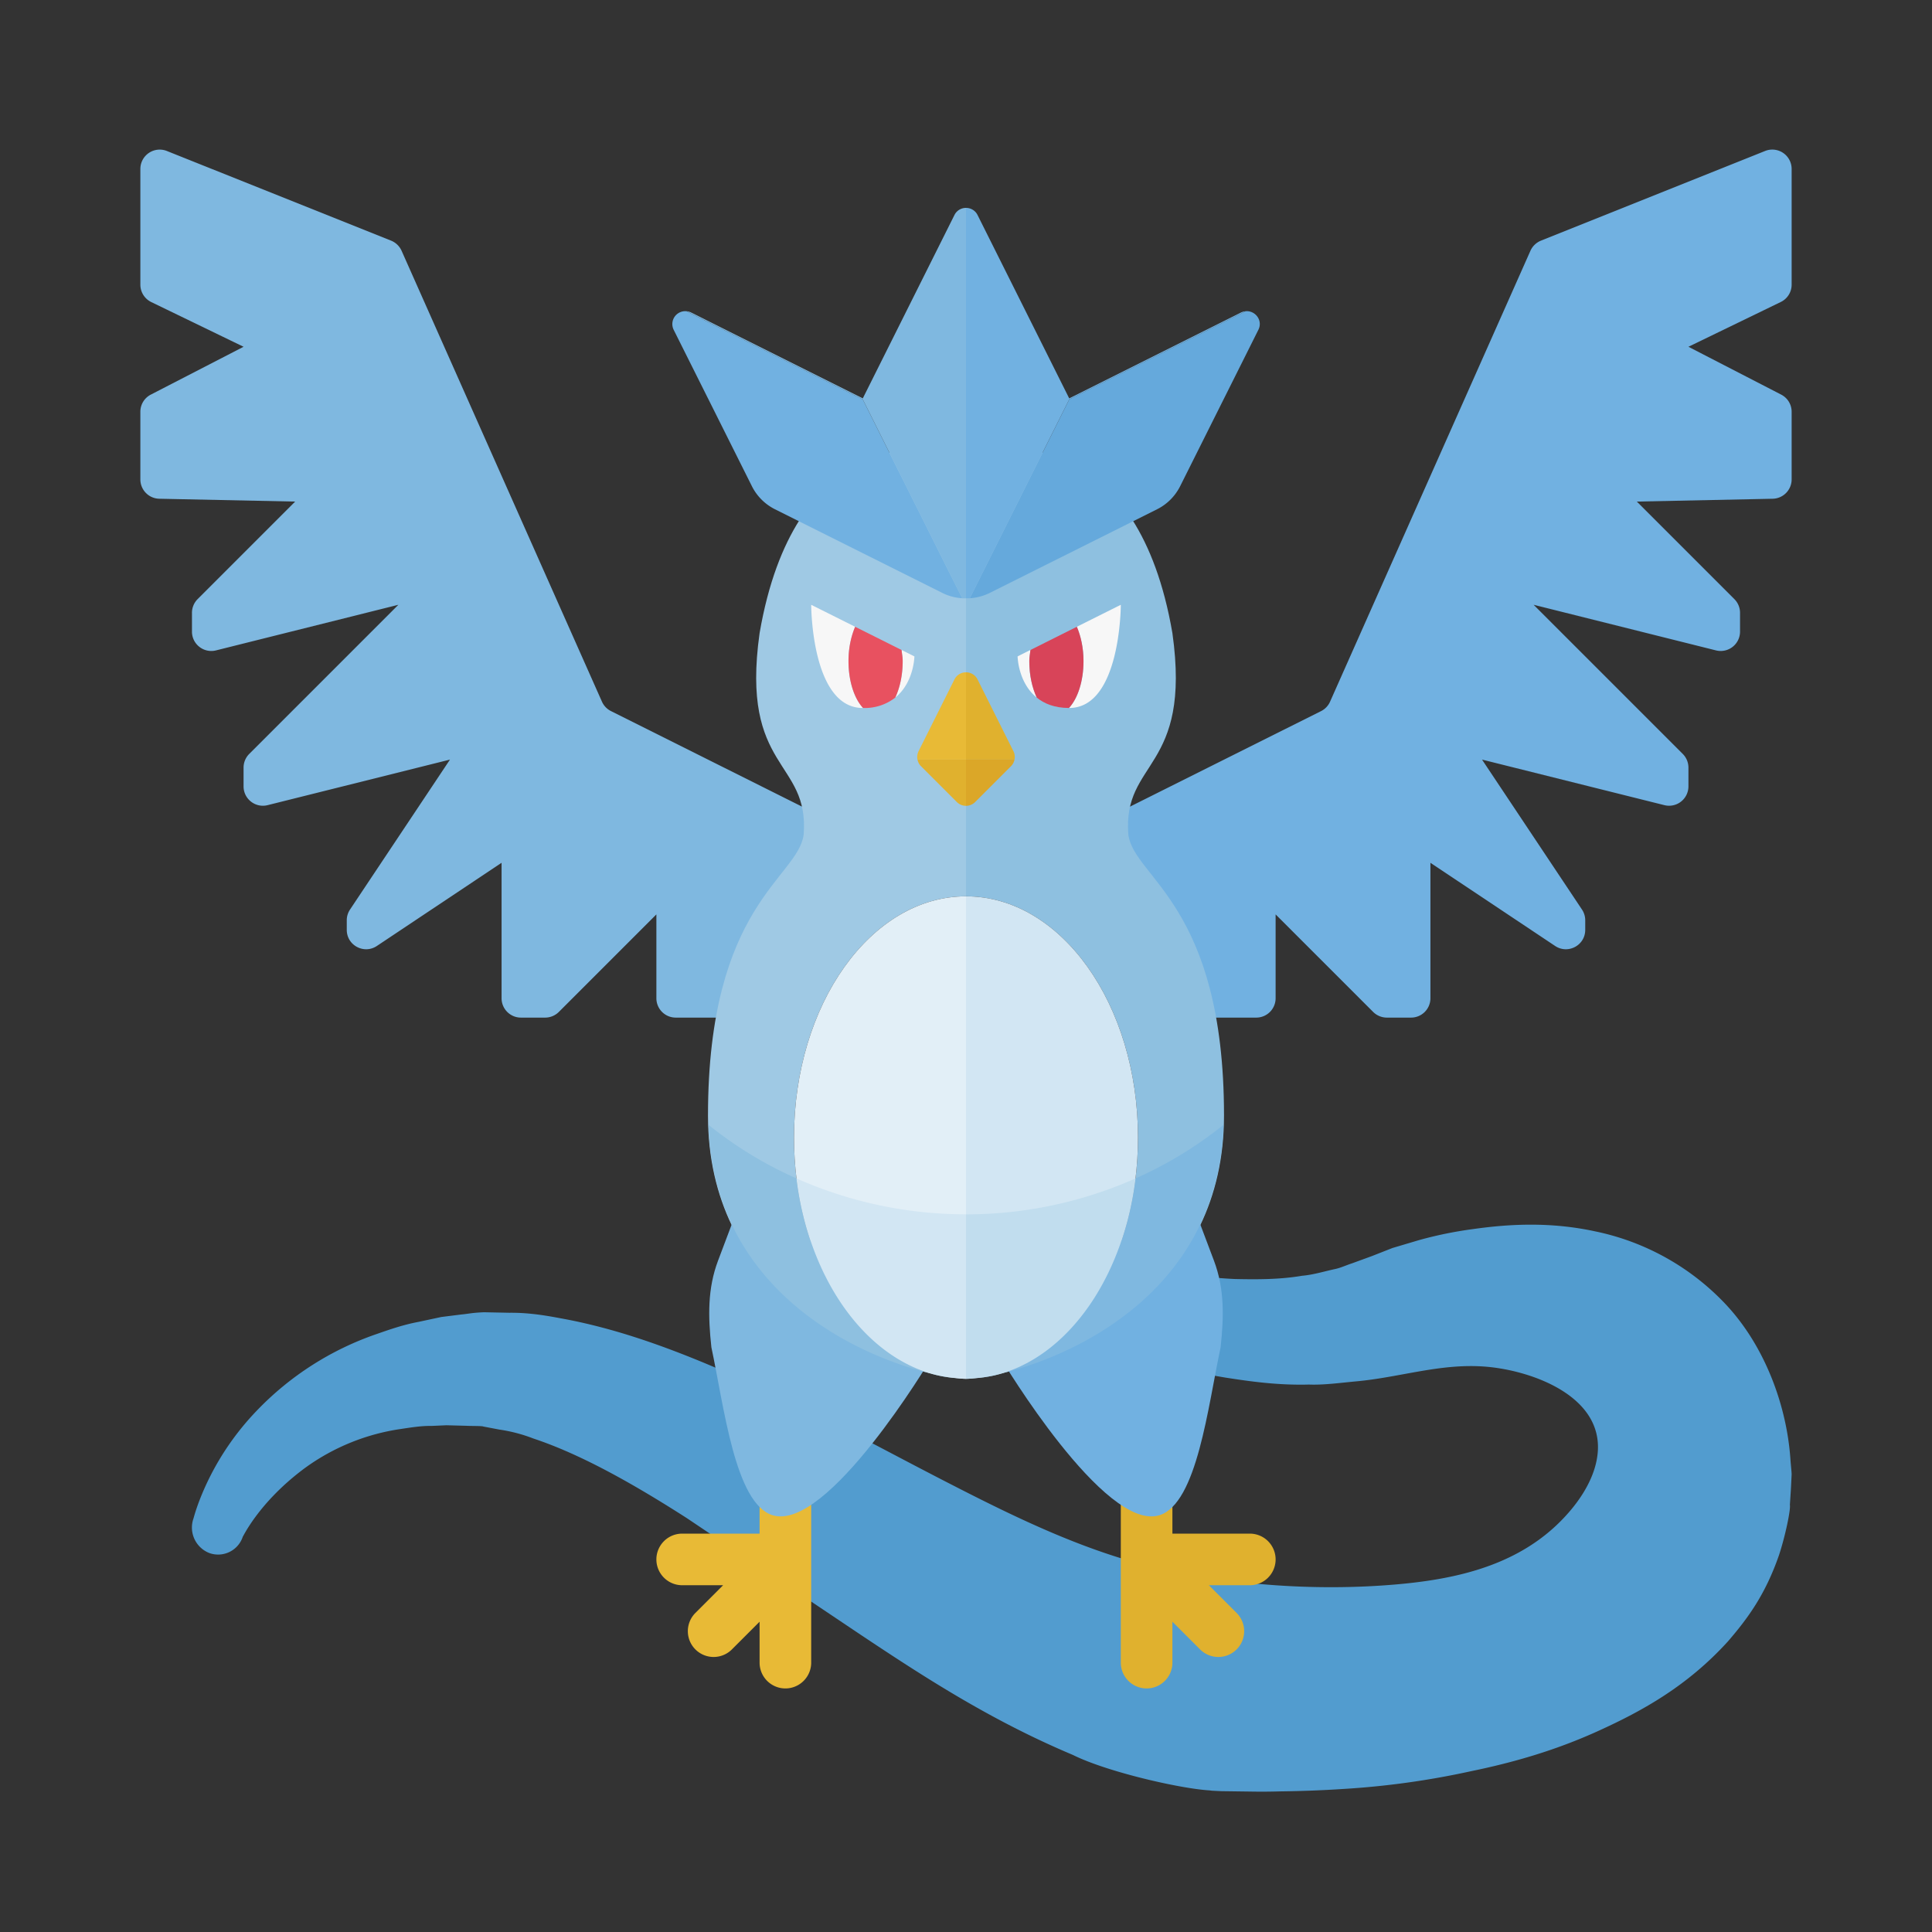 <svg xmlns="http://www.w3.org/2000/svg" width="100%" height="100%" viewBox="-2.72 -2.72 37.44 37.44"><rect x="-2.72" y="-2.72" width="37.44" height="37.44" fill="#333333" stroke="none"/><path fill="#71B1E1" d="M17.543 13.729l5.337-2.668a.375.375 0 00.175-.183l3.883-8.738a.378.378 0 01.203-.196L31.485.206A.375.375 0 0132 .554v2.242a.373.373 0 01-.212.337L30 4l1.797.927A.373.373 0 0132 5.26v1.31a.375.375 0 01-.367.375L29 7l1.89 1.89c.07.07.11.166.11.265v.365a.375.375 0 01-.466.364L27 9l2.89 2.89c.07.07.11.166.11.265v.364a.375.375 0 01-.466.364L26 12l1.937 2.906a.374.374 0 01.063.208v.186c0 .3-.334.478-.583.312L25 14v2.625a.375.375 0 01-.375.375h-.47a.376.376 0 01-.265-.11L22 15v1.625a.375.375 0 01-.375.375h-1.4a.374.374 0 01-.331-.199l-.522-.978a.383.383 0 00-.106-.124l-1.781-1.336a.374.374 0 01.058-.634z"/><path fill="#7FB8E0" d="M14.457 13.729L9.12 11.06a.375.375 0 01-.175-.183L5.062 2.139a.38.38 0 00-.204-.196L.514.206A.375.375 0 000 .554v2.242c0 .144.082.275.212.338L2 4l-1.797.927A.373.373 0 000 5.26v1.31c0 .204.163.371.367.375L3 7 1.11 8.89a.376.376 0 00-.11.265v.365c0 .244.229.423.466.364L5 9l-2.89 2.89a.376.376 0 00-.11.265v.364c0 .244.229.423.466.364L6 12l-1.937 2.906a.374.374 0 00-.063.208v.186c0 .3.334.478.583.312L7 14v2.625c0 .207.168.375.375.375h.47c.099 0 .195-.04.265-.11L10 15v1.625c0 .207.168.375.375.375h1.4a.374.374 0 00.331-.199l.522-.978a.383.383 0 01.106-.124l1.781-1.336a.374.374 0 00-.058-.634z"/><path fill="#8EC0E0" d="M19.333 19.325c0-2.582-1.492-4.675-3.333-4.675V7l.833-1S19.331 5.656 20 9.55c.375 2.669-.969 2.45-.854 3.905.112.843 1.854 1.354 1.854 5.445 0 3.316-2.807 4.623-4.274 4.985 1.492-.465 2.607-2.328 2.607-4.56z"/><path fill="#80C0DF" d="M16 24c.068 0 .135-.009.203-.014-.08.009-.149.014-.203.014zm.203-.014c.141-.017.32-.05.524-.1a2.526 2.526 0 01-.524.1z"/><path fill="#D2E6F3" d="M19.333 19.325c0 2.232-1.116 4.095-2.607 4.56-.204.05-.383.084-.524.1-.067.006-.134.015-.202.015v-9.35c1.841 0 3.333 2.093 3.333 4.675z"/><path fill="#9FC9E4" d="M12.667 19.325c0-2.582 1.492-4.675 3.333-4.675V7l-.833-1S12.669 5.656 12 9.55c-.375 2.669.969 2.45.854 3.905C12.742 14.298 11 14.809 11 18.9c0 3.316 2.807 4.623 4.274 4.985-1.492-.465-2.607-2.328-2.607-4.56z"/><path fill="#80C0DF" d="M16 24c-.068 0-.135-.009-.203-.014.08.009.149.014.203.014zm-.203-.014a4.565 4.565 0 01-.524-.1c.171.052.346.085.524.1z"/><path fill="#E2EFF7" d="M12.667 19.325c0 2.232 1.116 4.095 2.607 4.56.204.05.383.084.524.1.067.006.134.015.202.015v-9.35c-1.841 0-3.333 2.093-3.333 4.675z"/><path fill="#529CCF" d="M17.17 21.074l.467.192c.314.119.78.293 1.387.454.607.151 1.353.309 2.192.346.417.009.86.011 1.296-.063.224-.019.433-.087.653-.133.109-.026.208-.073.313-.107l.384-.14.402-.158.515-.153a7.677 7.677 0 011.049-.214c.72-.102 1.509-.14 2.362.044a4.807 4.807 0 012.54 1.422c.76.814 1.185 1.98 1.249 3.033l.018.201.003.049-.012.251-.004.069-.018.276c.018.089-.089.606-.212.977-.262.753-.593 1.21-.99 1.67-.788.867-1.659 1.345-2.492 1.725-.839.384-1.666.621-2.495.791a15.95 15.95 0 01-2.464.342 22.8 22.8 0 01-1.222.047c-.203.006-.406.007-.609.003l-.304-.004-.152-.002-.076-.001s-.175-.008-.192-.01l-.035-.005c-.56-.032-1.982-.355-2.651-.687-1.599-.673-2.887-1.513-4.101-2.321l-3.382-2.269c-1.054-.676-2.064-1.241-2.975-1.543a3.018 3.018 0 00-.655-.172l-.311-.059c-.019-.014-.232-.009-.336-.015l-.38-.01-.292.013c-.19-.004-.39.029-.585.058a4.176 4.176 0 00-1.864.756c-.929.687-1.224 1.389-1.204 1.326a.503.503 0 01-.645.325.53.53 0 01-.314-.668c.009-.024.061-.248.231-.625a5.248 5.248 0 011-1.471 5.844 5.844 0 012.323-1.483c.25-.087.509-.178.806-.234l.444-.095.382-.048c.153-.014.202-.034.446-.044l.488.01c.34-.004.659.043.979.104 1.294.231 2.531.729 3.77 1.291 1.242.559 2.466 1.238 3.713 1.879 1.392.716 2.829 1.423 4.374 1.735 1.32.266 2.721.368 4.084.276 1.225-.083 2.483-.309 3.401-1.193.358-.345.698-.815.766-1.318.155-1.14-1.243-1.649-2.145-1.728-.879-.076-1.668.205-2.526.283-.316.029-.626.073-.919.062-.592.016-1.129-.058-1.626-.136a13.682 13.682 0 01-2.461-.651 17.869 17.869 0 01-1.499-.602l-.527-.255a.782.782 0 01-.359-1.024.735.735 0 01.947-.39l.05.021z"/><path fill="#E0B12E" d="M21.5 27H20v-1h-1v3.5a.5.5 0 001 0v-.793l.543.543a.5.5 0 00.707-.707L20.707 28h.793a.5.5 0 000-1z"/><path fill="#71B1E1" d="M16.688 23.625s2 3.352 3.062 3.018c.729-.229.94-2.116 1.184-3.253.066-.603.074-1.143-.129-1.68l-.598-1.586-3.519 3.501z"/><path fill="#E8BA36" d="M12 26v1h-1.5a.5.5 0 000 1h.793l-.543.543a.5.5 0 00.707.707l.543-.543v.793a.5.5 0 001 0V26h-1z"/><path fill="#7FB8E0" d="M15.312 23.625s-2 3.352-3.062 3.018c-.729-.229-.94-2.116-1.184-3.253-.066-.603-.074-1.143.129-1.68l.598-1.586 3.519 3.501z"/><path fill="#71B1E1" d="M10.335 3.671l1.516 3.031c.097.194.254.35.447.447l3.255 1.627a.982.982 0 00.374.097L14 5.021l-3.421-1.71a.25.25 0 00-.244.36z"/><path fill="#65A9DC" d="M16.074 8.873a1.01 1.01 0 00.374-.097l3.255-1.627c.194-.097.35-.254.447-.447l1.516-3.031c.092-.184-.063-.376-.244-.36L18 5.021l-1.926 3.852z"/><path fill="#F7F7F7" d="M17.249 9.875L17 10s.007.506.371.798a1.684 1.684 0 01-.144-.708c0-.076.015-.143.022-.215zm.899-.449c.077.182.129.408.129.664 0 .399-.116.734-.282.909L18 11c1 0 1-2 1-2l-.852.426z"/><path fill="#D84459" d="M18.148 9.426l-.899.45c-.008.072-.022.139-.022.215 0 .275.056.521.144.708.145.116.341.2.624.201.165-.176.282-.511.282-.909 0-.257-.052-.484-.129-.665z"/><path fill="#7FB8E0" d="M16.726 23.885c1.439-.355 4.163-1.626 4.264-4.807a7.651 7.651 0 01-1.706 1.039c-.228 1.87-1.247 3.359-2.558 3.768z"/><path fill="#C1DDEE" d="M19.284 20.117a8.081 8.081 0 01-3.284.696V24c.068 0 .135-.009.203-.014.179-.015.354-.047.524-.1 1.31-.41 2.329-1.899 2.557-3.769z"/><path fill="#8EC0E0" d="M12.716 20.117a7.651 7.651 0 01-1.706-1.039c.101 3.181 2.825 4.452 4.264 4.807-1.311-.409-2.33-1.898-2.558-3.768z"/><path fill="#D2E6F3" d="M12.716 20.117c.228 1.87 1.247 3.359 2.558 3.768.17.053.345.085.524.1.067.006.134.015.202.015v-3.188a8.08 8.08 0 01-3.284-.695z"/><path fill="#F7F7F7" d="M14.751 9.875L15 10s-.007.506-.371.798c.088-.186.144-.433.144-.708 0-.076-.015-.143-.022-.215zm-.899-.449a1.71 1.71 0 00-.129.664c0 .399.116.734.282.909L14 11c-1 0-1-2-1-2l.852.426z"/><path fill="#E85160" d="M13.852 9.426l.899.45c.008.072.022.139.022.215 0 .275-.056.521-.144.708a.962.962 0 01-.624.201c-.165-.176-.282-.511-.282-.909 0-.257.052-.484.129-.665z"/><path fill="#7FB8E0" d="M15.776 1.447L14 5l-3.329-1.665a.27.27 0 00-.092-.025L14 5.021l1.926 3.853c.025.002.049 0 .074 0V1.309a.247.247 0 00-.224.138z"/><path fill="#71B1E1" d="M18 5.021l3.421-1.71a.27.27 0 00-.092.025L18 5l-1.776-3.553A.247.247 0 0016 1.309v7.564c.025 0 .049.002.074 0L18 5.021z"/><path fill="#E8BA36" d="M16 10.309a.247.247 0 00-.224.138l-.696 1.392a.257.257 0 00-.02.161H16v-1.691z"/><path fill="#E0B12E" d="M16.94 12a.25.25 0 00-.02-.161l-.696-1.392a.247.247 0 00-.224-.138V12h.94zm-1.117.823a.249.249 0 00.177.073V12h-.94c.01.047.031.092.067.127l.696.696z"/><path fill="#DBA728" d="M16 12.896a.249.249 0 00.177-.073l.696-.696A.25.25 0 0016.94 12H16v.896z"/></svg>